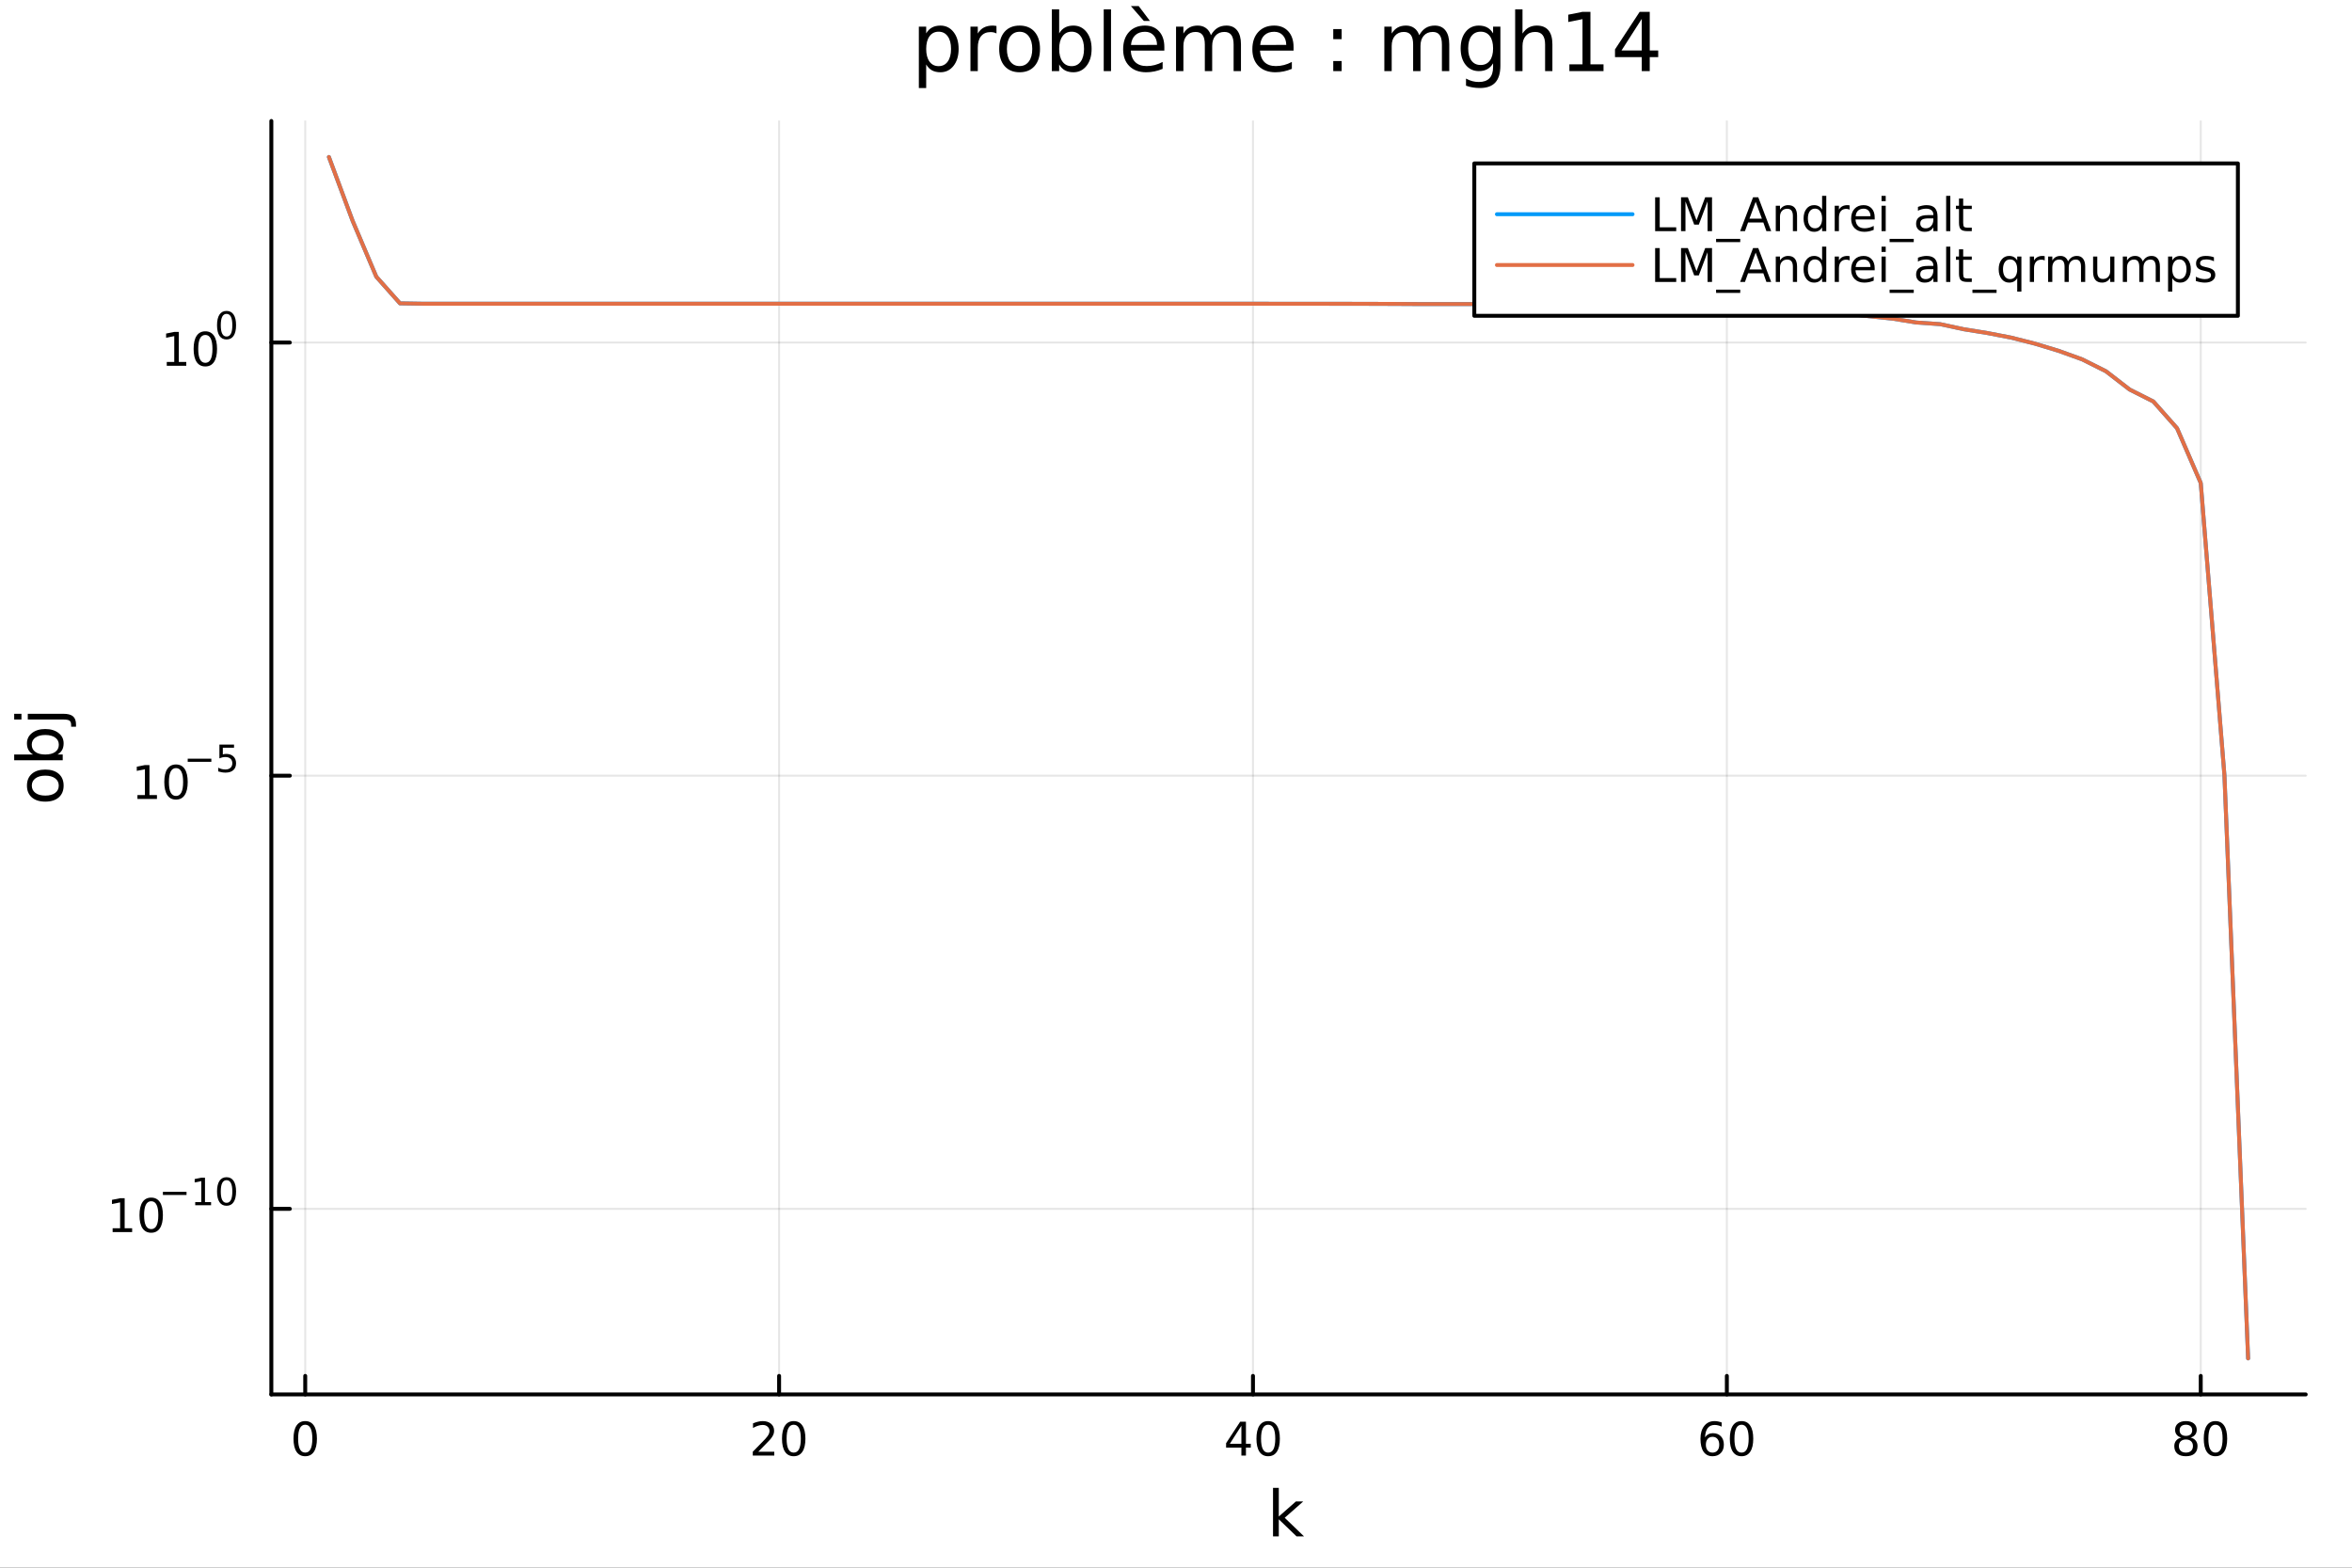 <?xml version="1.0" encoding="utf-8"?>
<svg xmlns="http://www.w3.org/2000/svg" xmlns:xlink="http://www.w3.org/1999/xlink" width="600" height="400" viewBox="0 0 2400 1600">
<rect x="0" y="0" width="2400" height="1600" fill="#333333" stroke="none"/>
<defs>
  <clipPath id="clip530">
    <rect x="0" y="0" width="2400" height="1600"/>
  </clipPath>
</defs>
<path clip-path="url(#clip530)" d="M0 1600 L2400 1600 L2400 0 L0 0  Z" fill="#ffffff" fill-rule="evenodd" fill-opacity="1"/>
<defs>
  <clipPath id="clip531">
    <rect x="480" y="0" width="1681" height="1600"/>
  </clipPath>
</defs>
<path clip-path="url(#clip530)" d="M276.876 1423.18 L2352.76 1423.18 L2352.76 123.472 L276.876 123.472  Z" fill="#ffffff" fill-rule="evenodd" fill-opacity="1"/>
<defs>
  <clipPath id="clip532">
    <rect x="276" y="123" width="2077" height="1301"/>
  </clipPath>
</defs>
<polyline clip-path="url(#clip532)" style="stroke:#000000; stroke-linecap:round; stroke-linejoin:round; stroke-width:2; stroke-opacity:0.1; fill:none" points="311.449,1423.18 311.449,123.472 "/>
<polyline clip-path="url(#clip532)" style="stroke:#000000; stroke-linecap:round; stroke-linejoin:round; stroke-width:2; stroke-opacity:0.1; fill:none" points="794.999,1423.18 794.999,123.472 "/>
<polyline clip-path="url(#clip532)" style="stroke:#000000; stroke-linecap:round; stroke-linejoin:round; stroke-width:2; stroke-opacity:0.1; fill:none" points="1278.55,1423.18 1278.55,123.472 "/>
<polyline clip-path="url(#clip532)" style="stroke:#000000; stroke-linecap:round; stroke-linejoin:round; stroke-width:2; stroke-opacity:0.1; fill:none" points="1762.1,1423.18 1762.1,123.472 "/>
<polyline clip-path="url(#clip532)" style="stroke:#000000; stroke-linecap:round; stroke-linejoin:round; stroke-width:2; stroke-opacity:0.1; fill:none" points="2245.65,1423.18 2245.65,123.472 "/>
<polyline clip-path="url(#clip530)" style="stroke:#000000; stroke-linecap:round; stroke-linejoin:round; stroke-width:4; stroke-opacity:1; fill:none" points="276.876,1423.18 2352.76,1423.18 "/>
<polyline clip-path="url(#clip530)" style="stroke:#000000; stroke-linecap:round; stroke-linejoin:round; stroke-width:4; stroke-opacity:1; fill:none" points="311.449,1423.18 311.449,1404.28 "/>
<polyline clip-path="url(#clip530)" style="stroke:#000000; stroke-linecap:round; stroke-linejoin:round; stroke-width:4; stroke-opacity:1; fill:none" points="794.999,1423.18 794.999,1404.28 "/>
<polyline clip-path="url(#clip530)" style="stroke:#000000; stroke-linecap:round; stroke-linejoin:round; stroke-width:4; stroke-opacity:1; fill:none" points="1278.55,1423.18 1278.55,1404.28 "/>
<polyline clip-path="url(#clip530)" style="stroke:#000000; stroke-linecap:round; stroke-linejoin:round; stroke-width:4; stroke-opacity:1; fill:none" points="1762.1,1423.18 1762.1,1404.28 "/>
<polyline clip-path="url(#clip530)" style="stroke:#000000; stroke-linecap:round; stroke-linejoin:round; stroke-width:4; stroke-opacity:1; fill:none" points="2245.65,1423.18 2245.65,1404.28 "/>
<path clip-path="url(#clip530)" d="M311.449 1454.1 Q307.838 1454.1 306.01 1457.66 Q304.204 1461.2 304.204 1468.33 Q304.204 1475.44 306.01 1479.01 Q307.838 1482.55 311.449 1482.55 Q315.084 1482.55 316.889 1479.01 Q318.718 1475.44 318.718 1468.33 Q318.718 1461.2 316.889 1457.66 Q315.084 1454.1 311.449 1454.1 M311.449 1450.39 Q317.259 1450.39 320.315 1455 Q323.394 1459.58 323.394 1468.33 Q323.394 1477.06 320.315 1481.67 Q317.259 1486.25 311.449 1486.25 Q305.639 1486.25 302.56 1481.67 Q299.505 1477.06 299.505 1468.33 Q299.505 1459.58 302.56 1455 Q305.639 1450.39 311.449 1450.39 Z" fill="#000000" fill-rule="nonzero" fill-opacity="1" /><path clip-path="url(#clip530)" d="M773.773 1481.64 L790.092 1481.64 L790.092 1485.58 L768.148 1485.58 L768.148 1481.64 Q770.81 1478.89 775.393 1474.26 Q779.999 1469.61 781.18 1468.27 Q783.425 1465.74 784.305 1464.01 Q785.208 1462.25 785.208 1460.56 Q785.208 1457.8 783.263 1456.07 Q781.342 1454.33 778.24 1454.33 Q776.041 1454.33 773.587 1455.09 Q771.157 1455.86 768.379 1457.41 L768.379 1452.69 Q771.203 1451.55 773.657 1450.97 Q776.111 1450.39 778.148 1450.39 Q783.518 1450.39 786.712 1453.08 Q789.907 1455.77 789.907 1460.26 Q789.907 1462.39 789.097 1464.31 Q788.31 1466.2 786.203 1468.8 Q785.624 1469.47 782.523 1472.69 Q779.421 1475.88 773.773 1481.64 Z" fill="#000000" fill-rule="nonzero" fill-opacity="1" /><path clip-path="url(#clip530)" d="M809.907 1454.1 Q806.296 1454.1 804.467 1457.66 Q802.661 1461.2 802.661 1468.33 Q802.661 1475.44 804.467 1479.01 Q806.296 1482.55 809.907 1482.55 Q813.541 1482.55 815.347 1479.01 Q817.175 1475.44 817.175 1468.33 Q817.175 1461.2 815.347 1457.66 Q813.541 1454.1 809.907 1454.1 M809.907 1450.39 Q815.717 1450.39 818.772 1455 Q821.851 1459.58 821.851 1468.33 Q821.851 1477.06 818.772 1481.67 Q815.717 1486.25 809.907 1486.25 Q804.097 1486.25 801.018 1481.67 Q797.962 1477.06 797.962 1468.33 Q797.962 1459.58 801.018 1455 Q804.097 1450.39 809.907 1450.39 Z" fill="#000000" fill-rule="nonzero" fill-opacity="1" /><path clip-path="url(#clip530)" d="M1266.72 1455.09 L1254.92 1473.54 L1266.72 1473.54 L1266.72 1455.09 M1265.49 1451.02 L1271.37 1451.02 L1271.37 1473.54 L1276.3 1473.54 L1276.3 1477.43 L1271.37 1477.43 L1271.37 1485.58 L1266.72 1485.58 L1266.72 1477.43 L1251.12 1477.43 L1251.12 1472.92 L1265.49 1451.02 Z" fill="#000000" fill-rule="nonzero" fill-opacity="1" /><path clip-path="url(#clip530)" d="M1294.04 1454.1 Q1290.42 1454.1 1288.6 1457.66 Q1286.79 1461.2 1286.79 1468.33 Q1286.79 1475.44 1288.6 1479.01 Q1290.42 1482.55 1294.04 1482.55 Q1297.67 1482.55 1299.48 1479.01 Q1301.3 1475.44 1301.3 1468.33 Q1301.3 1461.2 1299.48 1457.66 Q1297.67 1454.1 1294.04 1454.1 M1294.04 1450.39 Q1299.85 1450.39 1302.9 1455 Q1305.98 1459.58 1305.98 1468.33 Q1305.98 1477.06 1302.9 1481.67 Q1299.85 1486.25 1294.04 1486.25 Q1288.23 1486.25 1285.15 1481.67 Q1282.09 1477.06 1282.09 1468.33 Q1282.09 1459.58 1285.15 1455 Q1288.23 1450.39 1294.04 1450.39 Z" fill="#000000" fill-rule="nonzero" fill-opacity="1" /><path clip-path="url(#clip530)" d="M1747.5 1466.44 Q1744.36 1466.44 1742.5 1468.59 Q1740.68 1470.74 1740.68 1474.49 Q1740.68 1478.22 1742.5 1480.39 Q1744.36 1482.55 1747.5 1482.55 Q1750.65 1482.55 1752.48 1480.39 Q1754.33 1478.22 1754.33 1474.49 Q1754.33 1470.74 1752.48 1468.59 Q1750.65 1466.44 1747.5 1466.44 M1756.79 1451.78 L1756.79 1456.04 Q1755.03 1455.21 1753.22 1454.77 Q1751.44 1454.33 1749.68 1454.33 Q1745.05 1454.33 1742.6 1457.45 Q1740.17 1460.58 1739.82 1466.9 Q1741.19 1464.89 1743.25 1463.82 Q1745.31 1462.73 1747.78 1462.73 Q1752.99 1462.73 1756 1465.9 Q1759.03 1469.05 1759.03 1474.49 Q1759.03 1479.82 1755.88 1483.03 Q1752.74 1486.25 1747.5 1486.25 Q1741.51 1486.25 1738.34 1481.67 Q1735.17 1477.06 1735.17 1468.33 Q1735.17 1460.14 1739.06 1455.28 Q1742.94 1450.39 1749.5 1450.39 Q1751.25 1450.39 1753.04 1450.74 Q1754.84 1451.09 1756.79 1451.78 Z" fill="#000000" fill-rule="nonzero" fill-opacity="1" /><path clip-path="url(#clip530)" d="M1777.09 1454.1 Q1773.48 1454.1 1771.65 1457.66 Q1769.84 1461.2 1769.84 1468.33 Q1769.84 1475.44 1771.65 1479.01 Q1773.48 1482.55 1777.09 1482.55 Q1780.72 1482.55 1782.53 1479.01 Q1784.36 1475.44 1784.36 1468.33 Q1784.36 1461.2 1782.53 1457.66 Q1780.72 1454.1 1777.09 1454.1 M1777.09 1450.39 Q1782.9 1450.39 1785.95 1455 Q1789.03 1459.58 1789.03 1468.33 Q1789.03 1477.06 1785.95 1481.67 Q1782.9 1486.25 1777.09 1486.25 Q1771.28 1486.25 1768.2 1481.67 Q1765.14 1477.06 1765.14 1468.33 Q1765.14 1459.58 1768.2 1455 Q1771.28 1450.39 1777.09 1450.39 Z" fill="#000000" fill-rule="nonzero" fill-opacity="1" /><path clip-path="url(#clip530)" d="M2230.52 1469.17 Q2227.19 1469.17 2225.27 1470.95 Q2223.37 1472.73 2223.37 1475.86 Q2223.37 1478.98 2225.27 1480.77 Q2227.19 1482.55 2230.52 1482.55 Q2233.86 1482.55 2235.78 1480.77 Q2237.7 1478.96 2237.7 1475.86 Q2237.7 1472.73 2235.78 1470.95 Q2233.88 1469.17 2230.52 1469.17 M2225.85 1467.18 Q2222.84 1466.44 2221.15 1464.38 Q2219.48 1462.32 2219.48 1459.35 Q2219.48 1455.21 2222.42 1452.8 Q2225.38 1450.39 2230.52 1450.39 Q2235.68 1450.39 2238.62 1452.8 Q2241.56 1455.21 2241.56 1459.35 Q2241.56 1462.32 2239.87 1464.38 Q2238.21 1466.44 2235.22 1467.18 Q2238.6 1467.96 2240.48 1470.26 Q2242.37 1472.55 2242.37 1475.86 Q2242.37 1480.88 2239.3 1483.57 Q2236.24 1486.25 2230.52 1486.25 Q2224.8 1486.25 2221.73 1483.57 Q2218.67 1480.88 2218.67 1475.86 Q2218.67 1472.55 2220.57 1470.26 Q2222.47 1467.96 2225.85 1467.18 M2224.13 1459.79 Q2224.13 1462.48 2225.8 1463.98 Q2227.49 1465.49 2230.52 1465.49 Q2233.53 1465.49 2235.22 1463.98 Q2236.93 1462.48 2236.93 1459.79 Q2236.93 1457.11 2235.22 1455.6 Q2233.53 1454.1 2230.52 1454.1 Q2227.49 1454.1 2225.8 1455.6 Q2224.13 1457.11 2224.13 1459.79 Z" fill="#000000" fill-rule="nonzero" fill-opacity="1" /><path clip-path="url(#clip530)" d="M2260.68 1454.1 Q2257.07 1454.1 2255.24 1457.66 Q2253.44 1461.2 2253.44 1468.33 Q2253.44 1475.44 2255.24 1479.01 Q2257.07 1482.55 2260.68 1482.55 Q2264.32 1482.55 2266.12 1479.01 Q2267.95 1475.44 2267.95 1468.33 Q2267.95 1461.2 2266.12 1457.66 Q2264.32 1454.1 2260.68 1454.1 M2260.68 1450.39 Q2266.49 1450.39 2269.55 1455 Q2272.63 1459.58 2272.63 1468.33 Q2272.63 1477.06 2269.55 1481.67 Q2266.49 1486.25 2260.68 1486.25 Q2254.87 1486.25 2251.8 1481.67 Q2248.74 1477.06 2248.74 1468.33 Q2248.74 1459.58 2251.8 1455 Q2254.87 1450.39 2260.68 1450.39 Z" fill="#000000" fill-rule="nonzero" fill-opacity="1" /><path clip-path="url(#clip530)" d="M1299 1518.52 L1304.89 1518.52 L1304.89 1547.77 L1322.36 1532.4 L1329.84 1532.4 L1310.93 1549.07 L1330.63 1568.04 L1323 1568.04 L1304.89 1550.63 L1304.89 1568.04 L1299 1568.04 L1299 1518.52 Z" fill="#000000" fill-rule="nonzero" fill-opacity="1" /><polyline clip-path="url(#clip532)" style="stroke:#000000; stroke-linecap:round; stroke-linejoin:round; stroke-width:2; stroke-opacity:0.1; fill:none" points="276.876,1233.75 2352.76,1233.75 "/>
<polyline clip-path="url(#clip532)" style="stroke:#000000; stroke-linecap:round; stroke-linejoin:round; stroke-width:2; stroke-opacity:0.1; fill:none" points="276.876,791.678 2352.76,791.678 "/>
<polyline clip-path="url(#clip532)" style="stroke:#000000; stroke-linecap:round; stroke-linejoin:round; stroke-width:2; stroke-opacity:0.1; fill:none" points="276.876,349.603 2352.76,349.603 "/>
<polyline clip-path="url(#clip530)" style="stroke:#000000; stroke-linecap:round; stroke-linejoin:round; stroke-width:4; stroke-opacity:1; fill:none" points="276.876,1423.18 276.876,123.472 "/>
<polyline clip-path="url(#clip530)" style="stroke:#000000; stroke-linecap:round; stroke-linejoin:round; stroke-width:4; stroke-opacity:1; fill:none" points="276.876,1233.75 295.773,1233.75 "/>
<polyline clip-path="url(#clip530)" style="stroke:#000000; stroke-linecap:round; stroke-linejoin:round; stroke-width:4; stroke-opacity:1; fill:none" points="276.876,791.678 295.773,791.678 "/>
<polyline clip-path="url(#clip530)" style="stroke:#000000; stroke-linecap:round; stroke-linejoin:round; stroke-width:4; stroke-opacity:1; fill:none" points="276.876,349.603 295.773,349.603 "/>
<path clip-path="url(#clip530)" d="M114.931 1253.55 L122.57 1253.55 L122.57 1227.18 L114.26 1228.85 L114.26 1224.59 L122.524 1222.92 L127.2 1222.92 L127.2 1253.55 L134.839 1253.55 L134.839 1257.48 L114.931 1257.48 L114.931 1253.55 Z" fill="#000000" fill-rule="nonzero" fill-opacity="1" /><path clip-path="url(#clip530)" d="M154.283 1226 Q150.672 1226 148.843 1229.56 Q147.038 1233.11 147.038 1240.24 Q147.038 1247.34 148.843 1250.91 Q150.672 1254.45 154.283 1254.45 Q157.917 1254.45 159.723 1250.91 Q161.552 1247.34 161.552 1240.24 Q161.552 1233.11 159.723 1229.56 Q157.917 1226 154.283 1226 M154.283 1222.3 Q160.093 1222.3 163.149 1226.9 Q166.227 1231.49 166.227 1240.24 Q166.227 1248.96 163.149 1253.57 Q160.093 1258.15 154.283 1258.15 Q148.473 1258.15 145.394 1253.57 Q142.339 1248.96 142.339 1240.24 Q142.339 1231.49 145.394 1226.9 Q148.473 1222.3 154.283 1222.3 Z" fill="#000000" fill-rule="nonzero" fill-opacity="1" /><path clip-path="url(#clip530)" d="M166.227 1216.4 L190.339 1216.4 L190.339 1219.6 L166.227 1219.6 L166.227 1216.4 Z" fill="#000000" fill-rule="nonzero" fill-opacity="1" /><path clip-path="url(#clip530)" d="M199.197 1226.87 L205.404 1226.87 L205.404 1205.45 L198.652 1206.81 L198.652 1203.35 L205.366 1201.99 L209.166 1201.99 L209.166 1226.87 L215.372 1226.87 L215.372 1230.07 L199.197 1230.07 L199.197 1226.87 Z" fill="#000000" fill-rule="nonzero" fill-opacity="1" /><path clip-path="url(#clip530)" d="M231.171 1204.49 Q228.237 1204.49 226.751 1207.39 Q225.284 1210.27 225.284 1216.06 Q225.284 1221.83 226.751 1224.73 Q228.237 1227.61 231.171 1227.61 Q234.124 1227.61 235.591 1224.73 Q237.076 1221.83 237.076 1216.06 Q237.076 1210.27 235.591 1207.39 Q234.124 1204.49 231.171 1204.49 M231.171 1201.48 Q235.891 1201.48 238.374 1205.23 Q240.876 1208.95 240.876 1216.06 Q240.876 1223.15 238.374 1226.89 Q235.891 1230.62 231.171 1230.62 Q226.45 1230.62 223.949 1226.89 Q221.466 1223.15 221.466 1216.06 Q221.466 1208.95 223.949 1205.23 Q226.45 1201.48 231.171 1201.48 Z" fill="#000000" fill-rule="nonzero" fill-opacity="1" /><path clip-path="url(#clip530)" d="M140.247 811.471 L147.886 811.471 L147.886 785.105 L139.575 786.772 L139.575 782.512 L147.839 780.846 L152.515 780.846 L152.515 811.471 L160.154 811.471 L160.154 815.406 L140.247 815.406 L140.247 811.471 Z" fill="#000000" fill-rule="nonzero" fill-opacity="1" /><path clip-path="url(#clip530)" d="M179.598 783.924 Q175.987 783.924 174.159 787.489 Q172.353 791.031 172.353 798.161 Q172.353 805.267 174.159 808.832 Q175.987 812.373 179.598 812.373 Q183.233 812.373 185.038 808.832 Q186.867 805.267 186.867 798.161 Q186.867 791.031 185.038 787.489 Q183.233 783.924 179.598 783.924 M179.598 780.221 Q185.409 780.221 188.464 784.827 Q191.543 789.411 191.543 798.161 Q191.543 806.887 188.464 811.494 Q185.409 816.077 179.598 816.077 Q173.788 816.077 170.71 811.494 Q167.654 806.887 167.654 798.161 Q167.654 789.411 170.71 784.827 Q173.788 780.221 179.598 780.221 Z" fill="#000000" fill-rule="nonzero" fill-opacity="1" /><path clip-path="url(#clip530)" d="M191.543 774.322 L215.654 774.322 L215.654 777.519 L191.543 777.519 L191.543 774.322 Z" fill="#000000" fill-rule="nonzero" fill-opacity="1" /><path clip-path="url(#clip530)" d="M223.892 759.915 L238.807 759.915 L238.807 763.113 L227.372 763.113 L227.372 769.996 Q228.199 769.714 229.027 769.583 Q229.854 769.432 230.682 769.432 Q235.384 769.432 238.13 772.009 Q240.876 774.585 240.876 778.986 Q240.876 783.519 238.054 786.039 Q235.233 788.541 230.099 788.541 Q228.331 788.541 226.488 788.24 Q224.663 787.939 222.707 787.337 L222.707 783.519 Q224.4 784.441 226.205 784.892 Q228.011 785.344 230.023 785.344 Q233.277 785.344 235.177 783.632 Q237.076 781.921 237.076 778.986 Q237.076 776.052 235.177 774.341 Q233.277 772.629 230.023 772.629 Q228.5 772.629 226.977 772.968 Q225.472 773.307 223.892 774.021 L223.892 759.915 Z" fill="#000000" fill-rule="nonzero" fill-opacity="1" /><path clip-path="url(#clip530)" d="M170.17 369.395 L177.809 369.395 L177.809 343.029 L169.499 344.696 L169.499 340.437 L177.762 338.77 L182.438 338.77 L182.438 369.395 L190.077 369.395 L190.077 373.33 L170.17 373.33 L170.17 369.395 Z" fill="#000000" fill-rule="nonzero" fill-opacity="1" /><path clip-path="url(#clip530)" d="M209.522 341.849 Q205.91 341.849 204.082 345.414 Q202.276 348.955 202.276 356.085 Q202.276 363.191 204.082 366.756 Q205.91 370.298 209.522 370.298 Q213.156 370.298 214.961 366.756 Q216.79 363.191 216.79 356.085 Q216.79 348.955 214.961 345.414 Q213.156 341.849 209.522 341.849 M209.522 338.145 Q215.332 338.145 218.387 342.752 Q221.466 347.335 221.466 356.085 Q221.466 364.812 218.387 369.418 Q215.332 374.001 209.522 374.001 Q203.711 374.001 200.633 369.418 Q197.577 364.812 197.577 356.085 Q197.577 347.335 200.633 342.752 Q203.711 338.145 209.522 338.145 Z" fill="#000000" fill-rule="nonzero" fill-opacity="1" /><path clip-path="url(#clip530)" d="M231.171 320.341 Q228.237 320.341 226.751 323.238 Q225.284 326.115 225.284 331.908 Q225.284 337.682 226.751 340.578 Q228.237 343.456 231.171 343.456 Q234.124 343.456 235.591 340.578 Q237.076 337.682 237.076 331.908 Q237.076 326.115 235.591 323.238 Q234.124 320.341 231.171 320.341 M231.171 317.332 Q235.891 317.332 238.374 321.075 Q240.876 324.799 240.876 331.908 Q240.876 338.999 238.374 342.741 Q235.891 346.465 231.171 346.465 Q226.45 346.465 223.949 342.741 Q221.466 338.999 221.466 331.908 Q221.466 324.799 223.949 321.075 Q226.45 317.332 231.171 317.332 Z" fill="#000000" fill-rule="nonzero" fill-opacity="1" /><path clip-path="url(#clip530)" d="M32.462 801.797 Q32.462 806.507 36.154 809.244 Q39.815 811.982 46.212 811.982 Q52.609 811.982 56.302 809.276 Q59.962 806.539 59.962 801.797 Q59.962 797.118 56.27 794.381 Q52.578 791.643 46.212 791.643 Q39.878 791.643 36.186 794.381 Q32.462 797.118 32.462 801.797 M27.497 801.797 Q27.497 794.158 32.462 789.797 Q37.427 785.437 46.212 785.437 Q54.965 785.437 59.962 789.797 Q64.927 794.158 64.927 801.797 Q64.927 809.467 59.962 813.828 Q54.965 818.156 46.212 818.156 Q37.427 818.156 32.462 813.828 Q27.497 809.467 27.497 801.797 Z" fill="#000000" fill-rule="nonzero" fill-opacity="1" /><path clip-path="url(#clip530)" d="M46.212 750.139 Q39.751 750.139 36.09 752.812 Q32.398 755.454 32.398 760.101 Q32.398 764.748 36.09 767.422 Q39.751 770.064 46.212 770.064 Q52.673 770.064 56.365 767.422 Q60.026 764.748 60.026 760.101 Q60.026 755.454 56.365 752.812 Q52.673 750.139 46.212 750.139 M33.767 770.064 Q30.584 768.218 29.056 765.417 Q27.497 762.584 27.497 758.669 Q27.497 752.176 32.653 748.134 Q37.809 744.06 46.212 744.06 Q54.615 744.06 59.771 748.134 Q64.927 752.176 64.927 758.669 Q64.927 762.584 63.399 765.417 Q61.84 768.218 58.657 770.064 L64.004 770.064 L64.004 775.952 L14.479 775.952 L14.479 770.064 L33.767 770.064 Z" fill="#000000" fill-rule="nonzero" fill-opacity="1" /><path clip-path="url(#clip530)" d="M28.356 734.352 L28.356 728.495 L64.641 728.495 Q71.452 728.495 74.508 731.105 Q77.563 733.684 77.563 739.445 L77.563 741.673 L72.598 741.673 L72.598 740.113 Q72.598 736.771 71.038 735.561 Q69.51 734.352 64.641 734.352 L28.356 734.352 M14.479 734.352 L14.479 728.495 L21.895 728.495 L21.895 734.352 L14.479 734.352 Z" fill="#000000" fill-rule="nonzero" fill-opacity="1" /><path clip-path="url(#clip530)" d="M945.09 65.77 L945.09 89.833 L937.596 89.833 L937.596 27.206 L945.09 27.206 L945.09 34.092 Q947.439 30.041 951.004 28.097 Q954.609 26.112 959.592 26.112 Q967.856 26.112 973 32.675 Q978.186 39.237 978.186 49.931 Q978.186 60.626 973 67.188 Q967.856 73.751 959.592 73.751 Q954.609 73.751 951.004 71.806 Q947.439 69.821 945.09 65.77 M970.448 49.931 Q970.448 41.708 967.046 37.05 Q963.683 32.35 957.769 32.35 Q951.855 32.35 948.452 37.05 Q945.09 41.708 945.09 49.931 Q945.09 58.155 948.452 62.854 Q951.855 67.512 957.769 67.512 Q963.683 67.512 967.046 62.854 Q970.448 58.155 970.448 49.931 Z" fill="#000000" fill-rule="nonzero" fill-opacity="1" /><path clip-path="url(#clip530)" d="M1016.83 34.173 Q1015.58 33.444 1014.08 33.12 Q1012.62 32.756 1010.84 32.756 Q1004.52 32.756 1001.11 36.888 Q997.751 40.979 997.751 48.676 L997.751 72.576 L990.257 72.576 L990.257 27.206 L997.751 27.206 L997.751 34.254 Q1000.1 30.122 1003.87 28.138 Q1007.64 26.112 1013.02 26.112 Q1013.79 26.112 1014.72 26.234 Q1015.66 26.315 1016.79 26.517 L1016.83 34.173 Z" fill="#000000" fill-rule="nonzero" fill-opacity="1" /><path clip-path="url(#clip530)" d="M1040.41 32.431 Q1034.41 32.431 1030.93 37.131 Q1027.44 41.789 1027.44 49.931 Q1027.44 58.074 1030.89 62.773 Q1034.37 67.431 1040.41 67.431 Q1046.36 67.431 1049.85 62.732 Q1053.33 58.033 1053.33 49.931 Q1053.33 41.87 1049.85 37.171 Q1046.36 32.431 1040.41 32.431 M1040.41 26.112 Q1050.13 26.112 1055.68 32.431 Q1061.23 38.751 1061.23 49.931 Q1061.23 61.071 1055.68 67.431 Q1050.13 73.751 1040.41 73.751 Q1030.64 73.751 1025.1 67.431 Q1019.59 61.071 1019.59 49.931 Q1019.59 38.751 1025.1 32.431 Q1030.64 26.112 1040.41 26.112 Z" fill="#000000" fill-rule="nonzero" fill-opacity="1" /><path clip-path="url(#clip530)" d="M1106.15 49.931 Q1106.15 41.708 1102.75 37.05 Q1099.39 32.35 1093.47 32.35 Q1087.56 32.35 1084.16 37.05 Q1080.79 41.708 1080.79 49.931 Q1080.79 58.155 1084.16 62.854 Q1087.56 67.512 1093.47 67.512 Q1099.39 67.512 1102.75 62.854 Q1106.15 58.155 1106.15 49.931 M1080.79 34.092 Q1083.14 30.041 1086.71 28.097 Q1090.31 26.112 1095.3 26.112 Q1103.56 26.112 1108.71 32.675 Q1113.89 39.237 1113.89 49.931 Q1113.89 60.626 1108.71 67.188 Q1103.56 73.751 1095.3 73.751 Q1090.31 73.751 1086.71 71.806 Q1083.14 69.821 1080.79 65.77 L1080.79 72.576 L1073.3 72.576 L1073.3 9.544 L1080.79 9.544 L1080.79 34.092 Z" fill="#000000" fill-rule="nonzero" fill-opacity="1" /><path clip-path="url(#clip530)" d="M1126.25 9.544 L1133.7 9.544 L1133.7 72.576 L1126.25 72.576 L1126.25 9.544 Z" fill="#000000" fill-rule="nonzero" fill-opacity="1" /><path clip-path="url(#clip530)" d="M1188.1 48.028 L1188.1 51.673 L1153.83 51.673 Q1154.32 59.37 1158.45 63.421 Q1162.62 67.431 1170.04 67.431 Q1174.33 67.431 1178.34 66.378 Q1182.39 65.325 1186.36 63.218 L1186.36 70.267 Q1182.35 71.968 1178.14 72.86 Q1173.93 73.751 1169.59 73.751 Q1158.73 73.751 1152.37 67.431 Q1146.06 61.112 1146.06 50.337 Q1146.06 39.197 1152.05 32.675 Q1158.09 26.112 1168.29 26.112 Q1177.45 26.112 1182.76 32.026 Q1188.1 37.9 1188.1 48.028 M1180.65 45.84 Q1180.57 39.723 1177.21 36.077 Q1173.88 32.431 1168.38 32.431 Q1162.14 32.431 1158.37 35.956 Q1154.64 39.48 1154.08 45.88 L1180.65 45.84 M1161.98 6.222 L1173.4 21.373 L1167.2 21.373 L1153.99 6.222 L1161.98 6.222 Z" fill="#000000" fill-rule="nonzero" fill-opacity="1" /><path clip-path="url(#clip530)" d="M1235.66 35.915 Q1238.46 30.892 1242.35 28.502 Q1246.23 26.112 1251.5 26.112 Q1258.59 26.112 1262.44 31.095 Q1266.29 36.037 1266.29 45.192 L1266.29 72.576 L1258.79 72.576 L1258.79 45.435 Q1258.79 38.913 1256.48 35.753 Q1254.17 32.594 1249.43 32.594 Q1243.64 32.594 1240.28 36.442 Q1236.92 40.29 1236.92 46.934 L1236.92 72.576 L1229.42 72.576 L1229.42 45.435 Q1229.42 38.873 1227.11 35.753 Q1224.8 32.594 1219.98 32.594 Q1214.27 32.594 1210.91 36.482 Q1207.55 40.331 1207.55 46.934 L1207.55 72.576 L1200.05 72.576 L1200.05 27.206 L1207.55 27.206 L1207.55 34.254 Q1210.1 30.082 1213.66 28.097 Q1217.23 26.112 1222.13 26.112 Q1227.07 26.112 1230.52 28.624 Q1234 31.135 1235.66 35.915 Z" fill="#000000" fill-rule="nonzero" fill-opacity="1" /><path clip-path="url(#clip530)" d="M1319.96 48.028 L1319.96 51.673 L1285.69 51.673 Q1286.18 59.37 1290.31 63.421 Q1294.48 67.431 1301.89 67.431 Q1306.19 67.431 1310.2 66.378 Q1314.25 65.325 1318.22 63.218 L1318.22 70.267 Q1314.21 71.968 1310 72.86 Q1305.78 73.751 1301.45 73.751 Q1290.59 73.751 1284.23 67.431 Q1277.91 61.112 1277.91 50.337 Q1277.91 39.197 1283.91 32.675 Q1289.94 26.112 1300.15 26.112 Q1309.31 26.112 1314.61 32.026 Q1319.96 37.9 1319.96 48.028 M1312.51 45.84 Q1312.43 39.723 1309.06 36.077 Q1305.74 32.431 1300.23 32.431 Q1293.99 32.431 1290.23 35.956 Q1286.5 39.48 1285.93 45.88 L1312.51 45.84 Z" fill="#000000" fill-rule="nonzero" fill-opacity="1" /><path clip-path="url(#clip530)" d="M1360.47 62.287 L1369.02 62.287 L1369.02 72.576 L1360.47 72.576 L1360.47 62.287 M1360.47 29.677 L1369.02 29.677 L1369.02 39.966 L1360.47 39.966 L1360.47 29.677 Z" fill="#000000" fill-rule="nonzero" fill-opacity="1" /><path clip-path="url(#clip530)" d="M1448.21 35.915 Q1451.01 30.892 1454.9 28.502 Q1458.78 26.112 1464.05 26.112 Q1471.14 26.112 1474.99 31.095 Q1478.84 36.037 1478.84 45.192 L1478.84 72.576 L1471.34 72.576 L1471.34 45.435 Q1471.34 38.913 1469.03 35.753 Q1466.72 32.594 1461.99 32.594 Q1456.19 32.594 1452.83 36.442 Q1449.47 40.29 1449.47 46.934 L1449.47 72.576 L1441.97 72.576 L1441.97 45.435 Q1441.97 38.873 1439.66 35.753 Q1437.36 32.594 1432.53 32.594 Q1426.82 32.594 1423.46 36.482 Q1420.1 40.331 1420.1 46.934 L1420.1 72.576 L1412.6 72.576 L1412.6 27.206 L1420.1 27.206 L1420.1 34.254 Q1422.65 30.082 1426.22 28.097 Q1429.78 26.112 1434.68 26.112 Q1439.62 26.112 1443.07 28.624 Q1446.55 31.135 1448.21 35.915 Z" fill="#000000" fill-rule="nonzero" fill-opacity="1" /><path clip-path="url(#clip530)" d="M1523.56 49.364 Q1523.56 41.263 1520.2 36.806 Q1516.87 32.35 1510.84 32.35 Q1504.84 32.35 1501.48 36.806 Q1498.16 41.263 1498.16 49.364 Q1498.16 57.426 1501.48 61.882 Q1504.84 66.338 1510.84 66.338 Q1516.87 66.338 1520.2 61.882 Q1523.56 57.426 1523.56 49.364 M1531.01 66.945 Q1531.01 78.531 1525.87 84.162 Q1520.72 89.833 1510.11 89.833 Q1506.18 89.833 1502.7 89.225 Q1499.21 88.658 1495.93 87.443 L1495.93 80.192 Q1499.21 81.974 1502.41 82.825 Q1505.61 83.675 1508.94 83.675 Q1516.27 83.675 1519.91 79.827 Q1523.56 76.019 1523.56 68.282 L1523.56 64.596 Q1521.25 68.606 1517.64 70.591 Q1514.04 72.576 1509.02 72.576 Q1500.67 72.576 1495.57 66.216 Q1490.46 59.856 1490.46 49.364 Q1490.46 38.832 1495.57 32.472 Q1500.67 26.112 1509.02 26.112 Q1514.04 26.112 1517.64 28.097 Q1521.25 30.082 1523.56 34.092 L1523.56 27.206 L1531.01 27.206 L1531.01 66.945 Z" fill="#000000" fill-rule="nonzero" fill-opacity="1" /><path clip-path="url(#clip530)" d="M1584.08 45.192 L1584.08 72.576 L1576.63 72.576 L1576.63 45.435 Q1576.63 38.994 1574.11 35.794 Q1571.6 32.594 1566.58 32.594 Q1560.54 32.594 1557.06 36.442 Q1553.58 40.29 1553.58 46.934 L1553.58 72.576 L1546.08 72.576 L1546.08 9.544 L1553.58 9.544 L1553.58 34.254 Q1556.25 30.163 1559.85 28.138 Q1563.5 26.112 1568.24 26.112 Q1576.06 26.112 1580.07 30.973 Q1584.08 35.794 1584.08 45.192 Z" fill="#000000" fill-rule="nonzero" fill-opacity="1" /><path clip-path="url(#clip530)" d="M1601.42 65.689 L1614.79 65.689 L1614.79 19.55 L1600.24 22.466 L1600.24 15.013 L1614.7 12.096 L1622.89 12.096 L1622.89 65.689 L1636.25 65.689 L1636.25 72.576 L1601.42 72.576 L1601.42 65.689 Z" fill="#000000" fill-rule="nonzero" fill-opacity="1" /><path clip-path="url(#clip530)" d="M1675.27 19.226 L1654.61 51.511 L1675.27 51.511 L1675.27 19.226 M1673.12 12.096 L1683.41 12.096 L1683.41 51.511 L1692.04 51.511 L1692.04 58.317 L1683.41 58.317 L1683.41 72.576 L1675.27 72.576 L1675.27 58.317 L1647.96 58.317 L1647.96 50.418 L1673.12 12.096 Z" fill="#000000" fill-rule="nonzero" fill-opacity="1" /><polyline clip-path="url(#clip532)" style="stroke:#009af9; stroke-linecap:round; stroke-linejoin:round; stroke-width:4; stroke-opacity:1; fill:none" points="335.627,160.256 359.804,225.357 383.982,282.412 408.159,309.601 432.337,309.977 456.514,309.977 480.692,309.977 504.869,309.977 529.047,309.977 553.224,309.977 577.402,309.977 601.579,309.977 625.757,309.977 649.934,309.977 674.112,309.977 698.289,309.977 722.467,309.977 746.644,309.977 770.822,309.977 794.999,309.977 819.177,309.977 843.354,309.977 867.532,309.977 891.709,309.977 915.887,309.977 940.064,309.977 964.242,309.977 988.419,309.977 1012.6,309.977 1036.77,309.978 1060.95,309.978 1085.13,309.978 1109.31,309.979 1133.48,309.979 1157.66,309.98 1181.84,309.981 1206.02,309.983 1230.19,309.986 1254.37,309.989 1278.55,309.994 1302.73,310.001 1326.9,310.011 1351.08,310.028 1375.26,310.054 1399.44,310.101 1423.61,310.19 1447.79,310.329 1471.97,310.329 1496.15,310.329 1520.32,310.329 1544.5,310.329 1568.68,310.329 1592.86,310.329 1617.03,310.329 1641.21,310.762 1665.39,310.762 1689.57,311.074 1713.74,311.635 1737.92,311.635 1762.1,312.162 1786.28,312.962 1810.45,314.125 1834.63,315.715 1858.81,317.499 1882.99,319.952 1907.16,322.756 1931.34,325.229 1955.52,329.155 1979.7,330.838 2003.87,336.032 2028.05,339.913 2052.23,344.6 2076.41,350.721 2100.58,358.074 2124.76,366.798 2148.94,378.928 2173.12,397.587 2197.29,409.761 2221.47,437.049 2245.65,492.947 2269.83,791.263 2294,1386.4 "/>
<polyline clip-path="url(#clip532)" style="stroke:#e26f46; stroke-linecap:round; stroke-linejoin:round; stroke-width:4; stroke-opacity:1; fill:none" points="335.627,160.256 359.804,225.357 383.982,282.412 408.159,309.601 432.337,309.977 456.514,309.977 480.692,309.977 504.869,309.977 529.047,309.977 553.224,309.977 577.402,309.977 601.579,309.977 625.757,309.977 649.934,309.977 674.112,309.977 698.289,309.977 722.467,309.977 746.644,309.977 770.822,309.977 794.999,309.977 819.177,309.977 843.354,309.977 867.532,309.977 891.709,309.977 915.887,309.977 940.064,309.977 964.242,309.977 988.419,309.977 1012.6,309.977 1036.77,309.978 1060.95,309.978 1085.13,309.978 1109.31,309.979 1133.48,309.979 1157.66,309.98 1181.84,309.981 1206.02,309.983 1230.19,309.986 1254.37,309.989 1278.55,309.994 1302.73,310.001 1326.9,310.011 1351.08,310.028 1375.26,310.054 1399.44,310.101 1423.61,310.19 1447.79,310.329 1471.97,310.329 1496.15,310.329 1520.32,310.329 1544.5,310.329 1568.68,310.329 1592.86,310.329 1617.03,310.329 1641.21,310.762 1665.39,310.762 1689.57,311.074 1713.74,311.635 1737.92,311.635 1762.1,312.162 1786.28,312.962 1810.45,314.125 1834.63,315.715 1858.81,317.499 1882.99,319.952 1907.16,322.756 1931.34,325.229 1955.52,329.155 1979.7,330.838 2003.87,336.032 2028.05,339.913 2052.23,344.6 2076.41,350.721 2100.58,358.074 2124.76,366.798 2148.94,378.928 2173.12,397.587 2197.29,409.761 2221.47,437.049 2245.65,492.947 2269.83,791.263 2294,1386.4 "/>
<path clip-path="url(#clip530)" d="M1504.4 322.316 L2283.56 322.316 L2283.56 166.796 L1504.4 166.796  Z" fill="#ffffff" fill-rule="evenodd" fill-opacity="1"/>
<polyline clip-path="url(#clip530)" style="stroke:#000000; stroke-linecap:round; stroke-linejoin:round; stroke-width:4; stroke-opacity:1; fill:none" points="1504.4,322.316 2283.56,322.316 2283.56,166.796 1504.4,166.796 1504.4,322.316 "/>
<polyline clip-path="url(#clip530)" style="stroke:#009af9; stroke-linecap:round; stroke-linejoin:round; stroke-width:4; stroke-opacity:1; fill:none" points="1527.47,218.636 1665.86,218.636 "/>
<path clip-path="url(#clip530)" d="M1688.92 201.356 L1693.6 201.356 L1693.6 231.981 L1710.43 231.981 L1710.43 235.916 L1688.92 235.916 L1688.92 201.356 Z" fill="#000000" fill-rule="nonzero" fill-opacity="1" /><path clip-path="url(#clip530)" d="M1715.34 201.356 L1722.3 201.356 L1731.12 224.874 L1739.99 201.356 L1746.96 201.356 L1746.96 235.916 L1742.4 235.916 L1742.4 205.569 L1733.48 229.272 L1728.78 229.272 L1719.87 205.569 L1719.87 235.916 L1715.34 235.916 L1715.34 201.356 Z" fill="#000000" fill-rule="nonzero" fill-opacity="1" /><path clip-path="url(#clip530)" d="M1775.75 243.786 L1775.75 247.096 L1751.12 247.096 L1751.12 243.786 L1775.75 243.786 Z" fill="#000000" fill-rule="nonzero" fill-opacity="1" /><path clip-path="url(#clip530)" d="M1791.49 205.962 L1785.15 223.161 L1797.86 223.161 L1791.49 205.962 M1788.85 201.356 L1794.15 201.356 L1807.33 235.916 L1802.46 235.916 L1799.32 227.05 L1783.74 227.05 L1780.59 235.916 L1775.66 235.916 L1788.85 201.356 Z" fill="#000000" fill-rule="nonzero" fill-opacity="1" /><path clip-path="url(#clip530)" d="M1833.74 220.268 L1833.74 235.916 L1829.48 235.916 L1829.48 220.407 Q1829.48 216.726 1828.04 214.897 Q1826.61 213.069 1823.74 213.069 Q1820.29 213.069 1818.3 215.268 Q1816.31 217.467 1816.31 221.263 L1816.31 235.916 L1812.02 235.916 L1812.02 209.99 L1816.31 209.99 L1816.31 214.018 Q1817.83 211.68 1819.9 210.522 Q1821.98 209.365 1824.69 209.365 Q1829.15 209.365 1831.45 212.143 Q1833.74 214.897 1833.74 220.268 Z" fill="#000000" fill-rule="nonzero" fill-opacity="1" /><path clip-path="url(#clip530)" d="M1859.29 213.925 L1859.29 199.897 L1863.55 199.897 L1863.55 235.916 L1859.29 235.916 L1859.29 232.027 Q1857.95 234.342 1855.89 235.476 Q1853.85 236.587 1850.98 236.587 Q1846.28 236.587 1843.32 232.837 Q1840.38 229.087 1840.38 222.976 Q1840.38 216.865 1843.32 213.115 Q1846.28 209.365 1850.98 209.365 Q1853.85 209.365 1855.89 210.499 Q1857.95 211.61 1859.29 213.925 M1844.78 222.976 Q1844.78 227.675 1846.7 230.36 Q1848.64 233.022 1852.02 233.022 Q1855.4 233.022 1857.35 230.36 Q1859.29 227.675 1859.29 222.976 Q1859.29 218.277 1857.35 215.615 Q1855.4 212.93 1852.02 212.93 Q1848.64 212.93 1846.7 215.615 Q1844.78 218.277 1844.78 222.976 Z" fill="#000000" fill-rule="nonzero" fill-opacity="1" /><path clip-path="url(#clip530)" d="M1887.35 213.971 Q1886.63 213.555 1885.77 213.37 Q1884.94 213.161 1883.92 213.161 Q1880.31 213.161 1878.37 215.522 Q1876.45 217.86 1876.45 222.258 L1876.45 235.916 L1872.16 235.916 L1872.16 209.99 L1876.45 209.99 L1876.45 214.018 Q1877.79 211.657 1879.94 210.522 Q1882.09 209.365 1885.17 209.365 Q1885.61 209.365 1886.14 209.434 Q1886.68 209.481 1887.33 209.596 L1887.35 213.971 Z" fill="#000000" fill-rule="nonzero" fill-opacity="1" /><path clip-path="url(#clip530)" d="M1912.95 221.888 L1912.95 223.971 L1893.37 223.971 Q1893.64 228.369 1896.01 230.684 Q1898.39 232.976 1902.63 232.976 Q1905.08 232.976 1907.37 232.374 Q1909.69 231.772 1911.95 230.569 L1911.95 234.596 Q1909.66 235.568 1907.26 236.078 Q1904.85 236.587 1902.37 236.587 Q1896.17 236.587 1892.53 232.976 Q1888.92 229.365 1888.92 223.207 Q1888.92 216.842 1892.35 213.115 Q1895.8 209.365 1901.63 209.365 Q1906.86 209.365 1909.89 212.745 Q1912.95 216.101 1912.95 221.888 M1908.69 220.638 Q1908.64 217.143 1906.72 215.059 Q1904.83 212.976 1901.68 212.976 Q1898.11 212.976 1895.96 214.99 Q1893.83 217.004 1893.51 220.661 L1908.69 220.638 Z" fill="#000000" fill-rule="nonzero" fill-opacity="1" /><path clip-path="url(#clip530)" d="M1919.94 209.99 L1924.2 209.99 L1924.2 235.916 L1919.94 235.916 L1919.94 209.99 M1919.94 199.897 L1924.2 199.897 L1924.2 205.291 L1919.94 205.291 L1919.94 199.897 Z" fill="#000000" fill-rule="nonzero" fill-opacity="1" /><path clip-path="url(#clip530)" d="M1952.81 243.786 L1952.81 247.096 L1928.18 247.096 L1928.18 243.786 L1952.81 243.786 Z" fill="#000000" fill-rule="nonzero" fill-opacity="1" /><path clip-path="url(#clip530)" d="M1968.6 222.883 Q1963.44 222.883 1961.45 224.064 Q1959.45 225.244 1959.45 228.092 Q1959.45 230.36 1960.94 231.703 Q1962.44 233.022 1965.01 233.022 Q1968.55 233.022 1970.68 230.522 Q1972.83 227.999 1972.83 223.832 L1972.83 222.883 L1968.6 222.883 M1977.09 221.124 L1977.09 235.916 L1972.83 235.916 L1972.83 231.981 Q1971.38 234.342 1969.2 235.476 Q1967.02 236.587 1963.88 236.587 Q1959.89 236.587 1957.53 234.365 Q1955.2 232.119 1955.2 228.369 Q1955.2 223.994 1958.11 221.772 Q1961.05 219.55 1966.86 219.55 L1972.83 219.55 L1972.83 219.133 Q1972.83 216.194 1970.89 214.596 Q1968.97 212.976 1965.47 212.976 Q1963.25 212.976 1961.14 213.508 Q1959.04 214.041 1957.09 215.106 L1957.09 211.17 Q1959.43 210.268 1961.63 209.828 Q1963.83 209.365 1965.91 209.365 Q1971.54 209.365 1974.32 212.282 Q1977.09 215.198 1977.09 221.124 Z" fill="#000000" fill-rule="nonzero" fill-opacity="1" /><path clip-path="url(#clip530)" d="M1985.87 199.897 L1990.13 199.897 L1990.13 235.916 L1985.87 235.916 L1985.87 199.897 Z" fill="#000000" fill-rule="nonzero" fill-opacity="1" /><path clip-path="url(#clip530)" d="M2003.25 202.629 L2003.25 209.99 L2012.02 209.99 L2012.02 213.3 L2003.25 213.3 L2003.25 227.374 Q2003.25 230.545 2004.11 231.448 Q2004.99 232.351 2007.65 232.351 L2012.02 232.351 L2012.02 235.916 L2007.65 235.916 Q2002.72 235.916 2000.84 234.087 Q1998.97 232.235 1998.97 227.374 L1998.97 213.3 L1995.84 213.3 L1995.84 209.99 L1998.97 209.99 L1998.97 202.629 L2003.25 202.629 Z" fill="#000000" fill-rule="nonzero" fill-opacity="1" /><polyline clip-path="url(#clip530)" style="stroke:#e26f46; stroke-linecap:round; stroke-linejoin:round; stroke-width:4; stroke-opacity:1; fill:none" points="1527.47,270.476 1665.86,270.476 "/>
<path clip-path="url(#clip530)" d="M1688.92 253.196 L1693.6 253.196 L1693.6 283.821 L1710.43 283.821 L1710.43 287.756 L1688.92 287.756 L1688.92 253.196 Z" fill="#000000" fill-rule="nonzero" fill-opacity="1" /><path clip-path="url(#clip530)" d="M1715.34 253.196 L1722.3 253.196 L1731.12 276.714 L1739.99 253.196 L1746.96 253.196 L1746.96 287.756 L1742.4 287.756 L1742.4 257.409 L1733.48 281.112 L1728.78 281.112 L1719.87 257.409 L1719.87 287.756 L1715.34 287.756 L1715.34 253.196 Z" fill="#000000" fill-rule="nonzero" fill-opacity="1" /><path clip-path="url(#clip530)" d="M1775.75 295.626 L1775.75 298.936 L1751.12 298.936 L1751.12 295.626 L1775.75 295.626 Z" fill="#000000" fill-rule="nonzero" fill-opacity="1" /><path clip-path="url(#clip530)" d="M1791.49 257.802 L1785.15 275.001 L1797.86 275.001 L1791.49 257.802 M1788.85 253.196 L1794.15 253.196 L1807.33 287.756 L1802.46 287.756 L1799.32 278.89 L1783.74 278.89 L1780.59 287.756 L1775.66 287.756 L1788.85 253.196 Z" fill="#000000" fill-rule="nonzero" fill-opacity="1" /><path clip-path="url(#clip530)" d="M1833.74 272.108 L1833.74 287.756 L1829.48 287.756 L1829.48 272.247 Q1829.48 268.566 1828.04 266.737 Q1826.61 264.909 1823.74 264.909 Q1820.29 264.909 1818.3 267.108 Q1816.31 269.307 1816.31 273.103 L1816.31 287.756 L1812.02 287.756 L1812.02 261.83 L1816.31 261.83 L1816.31 265.858 Q1817.83 263.52 1819.9 262.362 Q1821.98 261.205 1824.69 261.205 Q1829.15 261.205 1831.45 263.983 Q1833.74 266.737 1833.74 272.108 Z" fill="#000000" fill-rule="nonzero" fill-opacity="1" /><path clip-path="url(#clip530)" d="M1859.29 265.765 L1859.29 251.737 L1863.55 251.737 L1863.55 287.756 L1859.29 287.756 L1859.29 283.867 Q1857.95 286.182 1855.89 287.316 Q1853.85 288.427 1850.98 288.427 Q1846.28 288.427 1843.32 284.677 Q1840.38 280.927 1840.38 274.816 Q1840.38 268.705 1843.32 264.955 Q1846.28 261.205 1850.98 261.205 Q1853.85 261.205 1855.89 262.339 Q1857.95 263.45 1859.29 265.765 M1844.78 274.816 Q1844.78 279.515 1846.7 282.2 Q1848.64 284.862 1852.02 284.862 Q1855.4 284.862 1857.35 282.2 Q1859.29 279.515 1859.29 274.816 Q1859.29 270.117 1857.35 267.455 Q1855.4 264.77 1852.02 264.77 Q1848.64 264.77 1846.7 267.455 Q1844.78 270.117 1844.78 274.816 Z" fill="#000000" fill-rule="nonzero" fill-opacity="1" /><path clip-path="url(#clip530)" d="M1887.35 265.811 Q1886.63 265.395 1885.77 265.21 Q1884.94 265.001 1883.92 265.001 Q1880.31 265.001 1878.37 267.362 Q1876.45 269.7 1876.45 274.098 L1876.45 287.756 L1872.16 287.756 L1872.16 261.83 L1876.45 261.83 L1876.45 265.858 Q1877.79 263.497 1879.94 262.362 Q1882.09 261.205 1885.17 261.205 Q1885.61 261.205 1886.14 261.274 Q1886.68 261.321 1887.33 261.436 L1887.35 265.811 Z" fill="#000000" fill-rule="nonzero" fill-opacity="1" /><path clip-path="url(#clip530)" d="M1912.95 273.728 L1912.95 275.811 L1893.37 275.811 Q1893.64 280.209 1896.01 282.524 Q1898.39 284.816 1902.63 284.816 Q1905.08 284.816 1907.37 284.214 Q1909.69 283.612 1911.95 282.409 L1911.95 286.436 Q1909.66 287.408 1907.26 287.918 Q1904.85 288.427 1902.37 288.427 Q1896.17 288.427 1892.53 284.816 Q1888.92 281.205 1888.92 275.047 Q1888.92 268.682 1892.35 264.955 Q1895.8 261.205 1901.63 261.205 Q1906.86 261.205 1909.89 264.585 Q1912.95 267.941 1912.95 273.728 M1908.69 272.478 Q1908.64 268.983 1906.72 266.899 Q1904.83 264.816 1901.68 264.816 Q1898.11 264.816 1895.96 266.83 Q1893.83 268.844 1893.51 272.501 L1908.69 272.478 Z" fill="#000000" fill-rule="nonzero" fill-opacity="1" /><path clip-path="url(#clip530)" d="M1919.94 261.83 L1924.2 261.83 L1924.2 287.756 L1919.94 287.756 L1919.94 261.83 M1919.94 251.737 L1924.2 251.737 L1924.2 257.131 L1919.94 257.131 L1919.94 251.737 Z" fill="#000000" fill-rule="nonzero" fill-opacity="1" /><path clip-path="url(#clip530)" d="M1952.81 295.626 L1952.81 298.936 L1928.18 298.936 L1928.18 295.626 L1952.81 295.626 Z" fill="#000000" fill-rule="nonzero" fill-opacity="1" /><path clip-path="url(#clip530)" d="M1968.6 274.723 Q1963.44 274.723 1961.45 275.904 Q1959.45 277.084 1959.45 279.932 Q1959.45 282.2 1960.94 283.543 Q1962.44 284.862 1965.01 284.862 Q1968.55 284.862 1970.68 282.362 Q1972.83 279.839 1972.83 275.672 L1972.83 274.723 L1968.6 274.723 M1977.09 272.964 L1977.09 287.756 L1972.83 287.756 L1972.83 283.821 Q1971.38 286.182 1969.2 287.316 Q1967.02 288.427 1963.88 288.427 Q1959.89 288.427 1957.53 286.205 Q1955.2 283.959 1955.2 280.209 Q1955.2 275.834 1958.11 273.612 Q1961.05 271.39 1966.86 271.39 L1972.83 271.39 L1972.83 270.973 Q1972.83 268.034 1970.89 266.436 Q1968.97 264.816 1965.47 264.816 Q1963.25 264.816 1961.14 265.348 Q1959.04 265.881 1957.09 266.946 L1957.09 263.01 Q1959.43 262.108 1961.63 261.668 Q1963.83 261.205 1965.91 261.205 Q1971.54 261.205 1974.32 264.122 Q1977.09 267.038 1977.09 272.964 Z" fill="#000000" fill-rule="nonzero" fill-opacity="1" /><path clip-path="url(#clip530)" d="M1985.87 251.737 L1990.13 251.737 L1990.13 287.756 L1985.87 287.756 L1985.87 251.737 Z" fill="#000000" fill-rule="nonzero" fill-opacity="1" /><path clip-path="url(#clip530)" d="M2003.25 254.469 L2003.25 261.83 L2012.02 261.83 L2012.02 265.14 L2003.25 265.14 L2003.25 279.214 Q2003.25 282.385 2004.11 283.288 Q2004.99 284.191 2007.65 284.191 L2012.02 284.191 L2012.02 287.756 L2007.65 287.756 Q2002.72 287.756 2000.84 285.927 Q1998.97 284.075 1998.97 279.214 L1998.97 265.14 L1995.84 265.14 L1995.84 261.83 L1998.97 261.83 L1998.97 254.469 L2003.25 254.469 Z" fill="#000000" fill-rule="nonzero" fill-opacity="1" /><path clip-path="url(#clip530)" d="M2037.32 295.626 L2037.32 298.936 L2012.69 298.936 L2012.69 295.626 L2037.32 295.626 Z" fill="#000000" fill-rule="nonzero" fill-opacity="1" /><path clip-path="url(#clip530)" d="M2043.88 274.816 Q2043.88 279.515 2045.8 282.2 Q2047.74 284.862 2051.12 284.862 Q2054.5 284.862 2056.44 282.2 Q2058.39 279.515 2058.39 274.816 Q2058.39 270.117 2056.44 267.455 Q2054.5 264.77 2051.12 264.77 Q2047.74 264.77 2045.8 267.455 Q2043.88 270.117 2043.88 274.816 M2058.39 283.867 Q2057.05 286.182 2054.99 287.316 Q2052.95 288.427 2050.08 288.427 Q2045.38 288.427 2042.42 284.677 Q2039.48 280.927 2039.48 274.816 Q2039.48 268.705 2042.42 264.955 Q2045.38 261.205 2050.08 261.205 Q2052.95 261.205 2054.99 262.339 Q2057.05 263.45 2058.39 265.765 L2058.39 261.83 L2062.65 261.83 L2062.65 297.617 L2058.39 297.617 L2058.39 283.867 Z" fill="#000000" fill-rule="nonzero" fill-opacity="1" /><path clip-path="url(#clip530)" d="M2086.44 265.811 Q2085.73 265.395 2084.87 265.21 Q2084.04 265.001 2083.02 265.001 Q2079.41 265.001 2077.46 267.362 Q2075.54 269.7 2075.54 274.098 L2075.54 287.756 L2071.26 287.756 L2071.26 261.83 L2075.54 261.83 L2075.54 265.858 Q2076.88 263.497 2079.04 262.362 Q2081.19 261.205 2084.27 261.205 Q2084.71 261.205 2085.24 261.274 Q2085.77 261.321 2086.42 261.436 L2086.44 265.811 Z" fill="#000000" fill-rule="nonzero" fill-opacity="1" /><path clip-path="url(#clip530)" d="M2110.26 266.807 Q2111.86 263.936 2114.08 262.571 Q2116.31 261.205 2119.31 261.205 Q2123.37 261.205 2125.56 264.052 Q2127.76 266.876 2127.76 272.108 L2127.76 287.756 L2123.48 287.756 L2123.48 272.247 Q2123.48 268.52 2122.16 266.714 Q2120.84 264.909 2118.13 264.909 Q2114.82 264.909 2112.9 267.108 Q2110.98 269.307 2110.98 273.103 L2110.98 287.756 L2106.7 287.756 L2106.7 272.247 Q2106.7 268.497 2105.38 266.714 Q2104.06 264.909 2101.31 264.909 Q2098.04 264.909 2096.12 267.131 Q2094.2 269.33 2094.2 273.103 L2094.2 287.756 L2089.92 287.756 L2089.92 261.83 L2094.2 261.83 L2094.2 265.858 Q2095.66 263.473 2097.69 262.339 Q2099.73 261.205 2102.53 261.205 Q2105.36 261.205 2107.32 262.64 Q2109.31 264.075 2110.26 266.807 Z" fill="#000000" fill-rule="nonzero" fill-opacity="1" /><path clip-path="url(#clip530)" d="M2135.82 277.524 L2135.82 261.83 L2140.08 261.83 L2140.08 277.362 Q2140.08 281.043 2141.51 282.895 Q2142.95 284.723 2145.82 284.723 Q2149.27 284.723 2151.26 282.524 Q2153.27 280.325 2153.27 276.529 L2153.27 261.83 L2157.53 261.83 L2157.53 287.756 L2153.27 287.756 L2153.27 283.774 Q2151.72 286.135 2149.66 287.293 Q2147.62 288.427 2144.92 288.427 Q2140.45 288.427 2138.13 285.649 Q2135.82 282.871 2135.82 277.524 M2146.54 261.205 L2146.54 261.205 Z" fill="#000000" fill-rule="nonzero" fill-opacity="1" /><path clip-path="url(#clip530)" d="M2186.49 266.807 Q2188.09 263.936 2190.31 262.571 Q2192.53 261.205 2195.54 261.205 Q2199.59 261.205 2201.79 264.052 Q2203.99 266.876 2203.99 272.108 L2203.99 287.756 L2199.71 287.756 L2199.71 272.247 Q2199.71 268.52 2198.39 266.714 Q2197.07 264.909 2194.36 264.909 Q2191.05 264.909 2189.13 267.108 Q2187.21 269.307 2187.21 273.103 L2187.21 287.756 L2182.93 287.756 L2182.93 272.247 Q2182.93 268.497 2181.61 266.714 Q2180.29 264.909 2177.53 264.909 Q2174.27 264.909 2172.35 267.131 Q2170.43 269.33 2170.43 273.103 L2170.43 287.756 L2166.14 287.756 L2166.14 261.83 L2170.43 261.83 L2170.43 265.858 Q2171.88 263.473 2173.92 262.339 Q2175.96 261.205 2178.76 261.205 Q2181.58 261.205 2183.55 262.64 Q2185.54 264.075 2186.49 266.807 Z" fill="#000000" fill-rule="nonzero" fill-opacity="1" /><path clip-path="url(#clip530)" d="M2216.61 283.867 L2216.61 297.617 L2212.32 297.617 L2212.32 261.83 L2216.61 261.83 L2216.61 265.765 Q2217.95 263.45 2219.99 262.339 Q2222.05 261.205 2224.89 261.205 Q2229.62 261.205 2232.55 264.955 Q2235.52 268.705 2235.52 274.816 Q2235.52 280.927 2232.55 284.677 Q2229.62 288.427 2224.89 288.427 Q2222.05 288.427 2219.99 287.316 Q2217.95 286.182 2216.61 283.867 M2231.1 274.816 Q2231.1 270.117 2229.15 267.455 Q2227.23 264.77 2223.85 264.77 Q2220.47 264.77 2218.53 267.455 Q2216.61 270.117 2216.61 274.816 Q2216.61 279.515 2218.53 282.2 Q2220.47 284.862 2223.85 284.862 Q2227.23 284.862 2229.15 282.2 Q2231.1 279.515 2231.1 274.816 Z" fill="#000000" fill-rule="nonzero" fill-opacity="1" /><path clip-path="url(#clip530)" d="M2259.11 262.594 L2259.11 266.622 Q2257.3 265.696 2255.36 265.233 Q2253.41 264.77 2251.33 264.77 Q2248.16 264.77 2246.56 265.742 Q2244.99 266.714 2244.99 268.659 Q2244.99 270.14 2246.12 270.997 Q2247.25 271.83 2250.68 272.594 L2252.14 272.918 Q2256.68 273.89 2258.57 275.672 Q2260.49 277.432 2260.49 280.603 Q2260.49 284.214 2257.62 286.321 Q2254.78 288.427 2249.78 288.427 Q2247.69 288.427 2245.43 288.01 Q2243.18 287.617 2240.68 286.807 L2240.68 282.409 Q2243.04 283.635 2245.33 284.26 Q2247.62 284.862 2249.87 284.862 Q2252.88 284.862 2254.5 283.844 Q2256.12 282.802 2256.12 280.927 Q2256.12 279.191 2254.94 278.265 Q2253.78 277.339 2249.82 276.483 L2248.34 276.135 Q2244.38 275.302 2242.62 273.589 Q2240.87 271.853 2240.87 268.844 Q2240.87 265.186 2243.46 263.196 Q2246.05 261.205 2250.82 261.205 Q2253.18 261.205 2255.26 261.552 Q2257.35 261.899 2259.11 262.594 Z" fill="#000000" fill-rule="nonzero" fill-opacity="1" /></svg>
